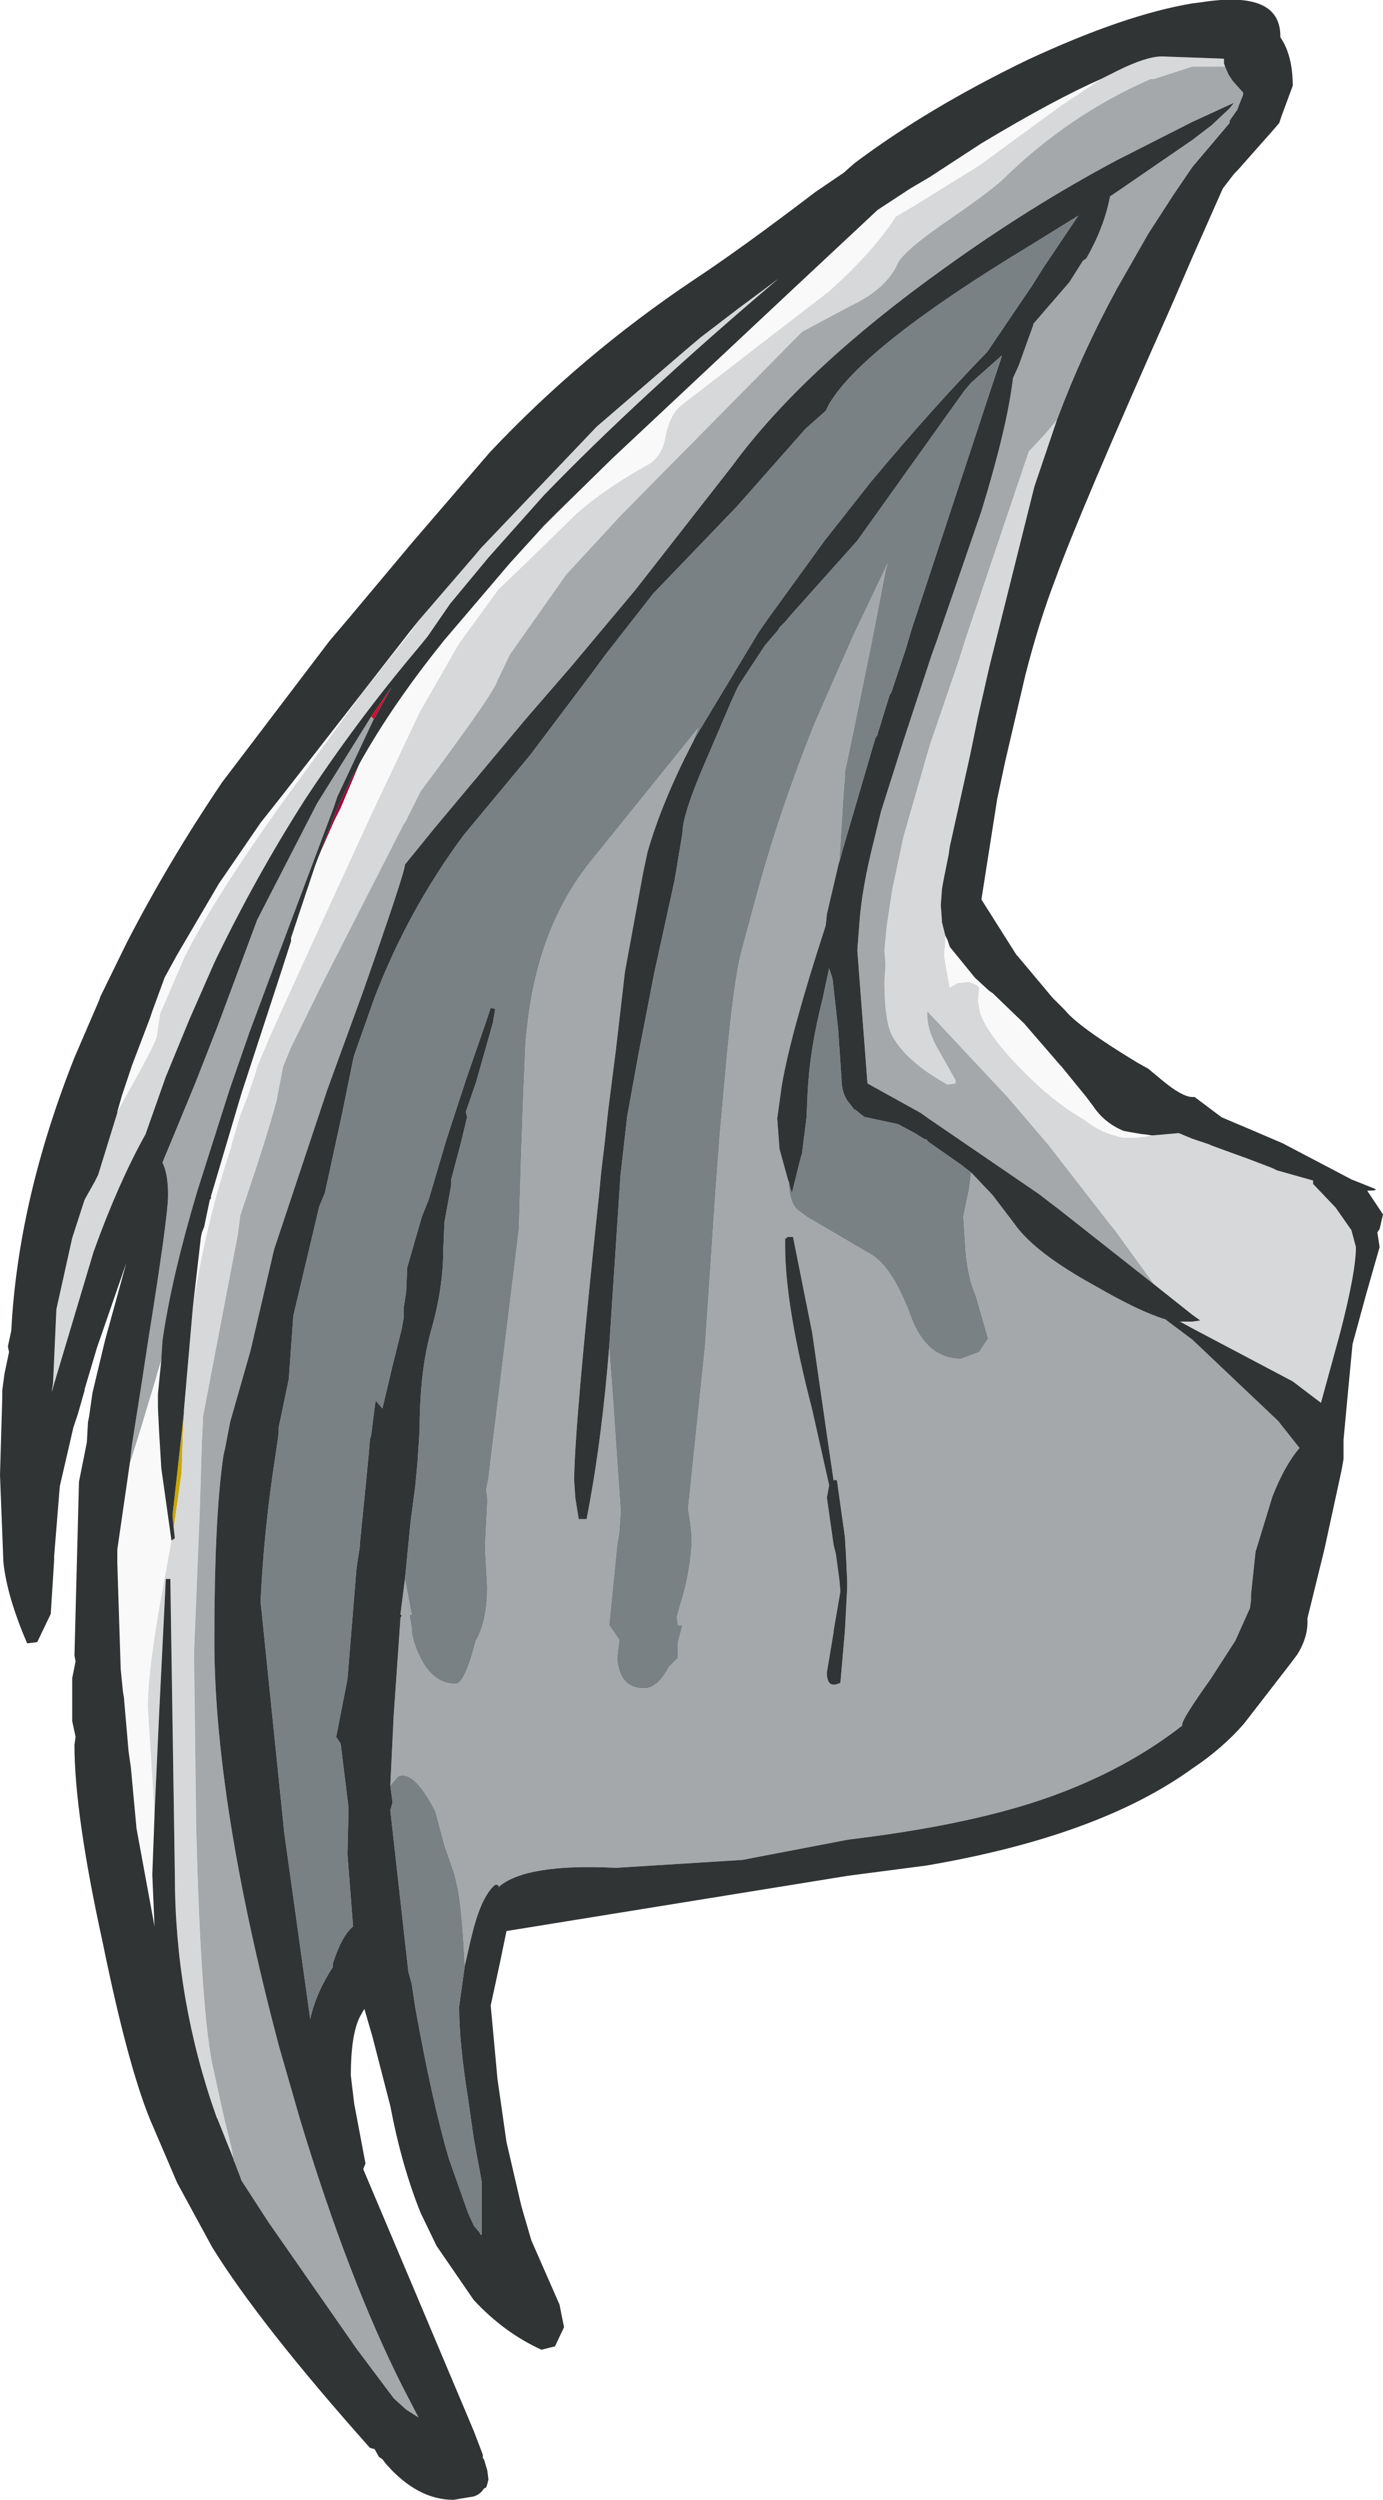 <?xml version="1.0" encoding="UTF-8" standalone="no"?>
<svg xmlns:ffdec="https://www.free-decompiler.com/flash" xmlns:xlink="http://www.w3.org/1999/xlink" ffdec:objectType="shape" height="110.75px" width="61.3px" xmlns="http://www.w3.org/2000/svg">
  <g transform="matrix(1.0, 0.0, 0.0, 1.0, 30.65, 55.35)">
    <path d="M-12.9 16.35 L-12.9 16.2 -12.85 16.2 -12.9 16.35" fill="#000000" fill-opacity="0.992" fill-rule="evenodd" stroke="none"/>
    <path d="M-14.7 -21.55 L-15.55 -19.55 -15.85 -18.95 -16.55 -17.35 -15.7 -19.55 -15.05 -20.9 -15.0 -21.0 -14.9 -21.15 -14.7 -21.55" fill="#a60237" fill-rule="evenodd" stroke="none"/>
    <path d="M-14.2 -23.6 L-13.3 -24.9 -14.15 -23.35 -14.1 -23.5 -14.2 -23.6" fill="#d30a32" fill-opacity="0.992" fill-rule="evenodd" stroke="none"/>
    <path d="M-22.5 7.25 L-22.55 8.3 -22.6 9.9 -22.95 12.35 -23.0 11.85 -23.0 11.75 -22.5 7.25" fill="#caa702" fill-rule="evenodd" stroke="none"/>
    <path d="M18.15 -51.85 L18.85 -52.2 Q20.15 -52.85 20.85 -52.85 L23.6 -52.75 23.6 -52.55 23.65 -52.4 22.2 -52.4 20.5 -51.85 20.35 -51.85 Q16.7 -50.25 13.8 -47.4 13.15 -46.8 11.1 -45.4 9.45 -44.25 9.15 -43.7 8.65 -42.55 7.05 -41.8 L4.9 -40.65 -3.1 -32.55 -5.55 -29.9 -8.05 -26.35 -8.6 -25.2 Q-8.75 -24.65 -12.0 -20.3 L-12.7 -18.9 -12.75 -18.85 -16.4 -11.7 -17.65 -9.15 -17.75 -8.95 -18.1 -8.1 -18.4 -6.55 Q-18.85 -4.9 -19.65 -2.55 L-20.0 -1.5 -20.1 -0.7 -21.65 7.4 -21.65 7.45 -21.65 7.55 -21.7 8.5 -21.8 11.75 -22.05 17.9 -21.95 25.75 Q-21.75 33.45 -21.25 36.05 L-20.7 38.55 -20.4 39.75 -20.3 40.3 -21.0 38.55 -21.05 38.45 Q-22.9 33.25 -22.9 27.7 L-23.1 14.6 -23.3 14.6 -23.6 20.65 -23.8 25.0 -24.1 20.3 Q-24.1 18.5 -23.35 14.55 L-23.05 12.9 -22.9 12.8 -22.95 12.35 -22.6 9.9 -22.55 8.3 -22.5 7.25 -22.5 7.15 -22.1 2.55 Q-21.55 -1.1 -20.4 -4.55 L-20.4 -4.6 -20.0 -5.95 -19.65 -6.85 -19.3 -7.9 -19.25 -8.1 -18.7 -9.4 -17.55 -11.95 -14.2 -19.25 -12.05 -23.8 -10.3 -26.85 -8.55 -29.25 -7.45 -30.3 -5.55 -32.15 Q-4.35 -33.4 -2.05 -34.7 -1.3 -35.05 -1.15 -36.05 -0.95 -37.0 -0.45 -37.4 L6.1 -42.45 Q8.1 -44.25 9.05 -45.75 L9.9 -46.25 12.8 -48.05 16.35 -50.65 16.65 -50.85 18.15 -51.85 M16.2 -36.75 L15.2 -33.8 13.2 -25.8 12.7 -23.6 12.35 -21.9 11.45 -17.85 11.4 -17.5 11.15 -16.25 11.1 -15.95 11.05 -15.25 11.1 -14.55 11.1 -14.5 11.25 -13.9 11.25 -13.75 11.25 -13.7 11.2 -13.0 11.3 -12.4 11.45 -11.6 11.8 -11.8 12.3 -11.85 12.55 -11.75 12.65 -11.7 12.75 -11.6 12.75 -11.55 12.7 -11.0 12.8 -10.45 Q13.2 -9.35 15.05 -7.55 16.25 -6.4 17.4 -5.75 18.1 -5.2 18.75 -5.05 L19.1 -4.95 19.35 -4.95 19.4 -4.95 19.75 -4.95 20.15 -5.0 20.4 -5.05 20.45 -5.05 21.6 -5.15 22.2 -4.9 22.95 -4.65 23.05 -4.6 24.7 -4.0 25.75 -3.6 25.95 -3.5 27.55 -3.05 27.55 -2.9 28.55 -1.85 29.25 -0.85 29.45 -0.1 Q29.45 1.0 28.75 3.7 L27.9 6.8 26.65 5.85 22.2 3.5 21.65 3.2 21.8 3.2 22.2 3.2 22.55 3.15 22.2 2.9 20.5 1.55 18.8 -0.8 18.4 -1.3 15.8 -4.65 14.05 -6.7 10.45 -10.55 10.45 -10.4 Q10.45 -9.8 10.8 -9.1 L11.7 -7.5 11.7 -7.35 11.35 -7.3 Q9.45 -8.35 8.85 -9.55 8.55 -10.25 8.55 -11.9 L8.6 -12.6 8.55 -13.25 8.65 -14.3 8.9 -15.95 9.4 -18.3 10.55 -22.3 11.85 -26.1 12.15 -27.05 14.95 -35.35 15.7 -36.15 16.2 -36.75 M-12.1 -27.85 L-9.6 -30.75 -9.35 -31.05 -4.2 -36.45 -0.25 -39.85 0.4 -40.4 2.1 -41.7 3.85 -43.0 Q-2.4 -37.7 -6.55 -33.4 L-9.0 -30.65 -10.7 -28.6 -11.7 -27.15 -12.15 -26.6 Q-14.85 -23.4 -17.15 -19.9 -19.35 -16.45 -21.15 -12.7 L-22.25 -10.2 -23.3 -7.65 -24.2 -5.1 Q-25.4 -2.95 -26.5 0.1 L-28.25 5.95 -28.35 6.3 -28.35 6.25 -28.3 5.95 -28.15 2.65 -27.45 -0.5 -26.9 -2.2 -26.45 -3.0 -26.3 -3.3 -25.45 -6.05 -25.45 -6.1 -24.45 -7.9 Q-23.7 -9.3 -23.7 -9.45 L-23.55 -10.45 -22.45 -13.0 Q-21.05 -15.75 -17.95 -20.05 L-14.6 -24.65 -12.45 -27.35 -12.1 -27.85" fill="#d7d8d9" fill-rule="evenodd" stroke="none"/>
    <path d="M18.15 -51.85 L16.65 -50.85 16.35 -50.65 12.8 -48.05 9.9 -46.25 9.05 -45.75 Q8.1 -44.25 6.1 -42.45 L-0.45 -37.4 Q-0.95 -37.0 -1.15 -36.05 -1.3 -35.05 -2.05 -34.7 -4.35 -33.4 -5.55 -32.15 L-7.45 -30.3 -8.55 -29.25 -10.3 -26.85 -12.05 -23.8 -14.2 -19.25 -17.55 -11.95 -18.7 -9.4 -19.25 -8.1 -19.3 -7.9 -19.65 -6.85 -20.0 -5.95 -20.4 -4.6 -20.4 -4.55 Q-21.55 -1.1 -22.1 2.55 L-21.75 -0.5 -21.7 -0.75 -21.6 -1.0 -21.35 -2.2 -21.3 -2.25 -21.3 -2.35 -19.95 -6.9 -19.1 -9.5 -18.25 -12.1 -17.75 -13.65 -17.75 -13.7 -17.75 -13.8 -16.7 -16.95 -16.55 -17.35 -15.85 -18.95 -15.55 -19.55 -14.7 -21.55 Q-13.25 -24.15 -10.95 -27.0 L-8.05 -30.4 -6.55 -32.05 -5.95 -32.65 -3.5 -35.05 4.45 -42.5 8.25 -46.05 9.7 -47.0 10.55 -47.5 12.85 -49.0 Q16.1 -50.95 18.15 -51.85 M-23.05 12.9 L-23.35 14.55 Q-24.1 18.5 -24.1 20.3 L-23.8 25.0 -23.8 25.05 -23.9 27.7 -23.8 30.0 -24.6 25.65 -24.85 22.95 -24.95 22.25 -25.15 19.95 -25.15 19.9 -25.2 19.6 -25.3 18.6 -25.45 13.9 -25.45 13.85 -25.45 13.3 -24.9 9.5 -24.4 7.9 -24.1 6.9 -23.75 5.75 -23.7 5.55 -23.5 4.9 -23.65 6.4 -23.65 6.7 -23.65 7.0 -23.6 8.05 -23.5 9.7 -23.05 12.9 M11.25 -13.9 L11.35 -13.7 11.45 -13.4 12.55 -12.05 12.6 -12.0 13.2 -11.45 13.35 -11.35 14.75 -10.0 16.35 -8.15 16.4 -8.1 17.5 -6.75 17.8 -6.35 Q18.3 -5.6 19.15 -5.25 L19.4 -5.2 20.0 -5.1 20.05 -5.1 20.4 -5.05 20.15 -5.0 19.75 -4.95 19.4 -4.95 19.35 -4.95 19.1 -4.95 18.75 -5.05 Q18.1 -5.2 17.4 -5.75 16.25 -6.4 15.05 -7.55 13.2 -9.35 12.8 -10.45 L12.7 -11.0 12.75 -11.55 12.75 -11.6 12.65 -11.7 12.55 -11.75 12.3 -11.85 11.8 -11.8 11.45 -11.6 11.3 -12.4 11.2 -13.0 11.25 -13.7 11.25 -13.75 11.25 -13.9 M-25.45 -6.1 L-25.25 -6.8 -24.8 -8.15 -24.0 -10.25 -23.9 -10.55 -23.35 -12.05 -22.8 -13.05 -20.95 -16.2 -19.1 -18.9 -18.15 -20.1 -12.5 -27.35 -12.1 -27.85 -12.45 -27.35 -14.6 -24.65 -17.95 -20.05 Q-21.05 -15.75 -22.45 -13.0 L-23.55 -10.45 -23.7 -9.45 Q-23.7 -9.3 -24.45 -7.9 L-25.45 -6.1" fill="#f9f9f9" fill-rule="evenodd" stroke="none"/>
    <path d="M-20.3 40.3 L-20.4 39.75 -20.7 38.55 -21.25 36.05 Q-21.75 33.45 -21.95 25.75 L-22.05 17.9 -21.8 11.75 -21.7 8.5 -21.65 7.55 -21.65 7.45 -21.65 7.4 -20.1 -0.7 -20.0 -1.5 -19.65 -2.55 Q-18.85 -4.9 -18.4 -6.55 L-18.1 -8.1 -17.75 -8.95 -17.65 -9.15 -16.4 -11.7 -12.75 -18.85 -12.7 -18.9 -12.0 -20.3 Q-8.75 -24.65 -8.6 -25.2 L-8.05 -26.35 -5.55 -29.9 -3.1 -32.55 4.9 -40.65 7.05 -41.8 Q8.65 -42.55 9.15 -43.7 9.45 -44.25 11.1 -45.4 13.15 -46.8 13.8 -47.4 16.7 -50.25 20.35 -51.85 L20.5 -51.85 22.2 -52.4 23.65 -52.4 23.8 -52.05 24.0 -51.75 24.45 -51.25 24.45 -51.15 24.25 -50.65 24.2 -50.5 23.85 -50.0 23.85 -49.9 22.2 -47.95 21.35 -46.7 20.25 -45.0 18.85 -42.55 Q17.3 -39.7 16.2 -36.75 L15.7 -36.15 14.95 -35.35 12.15 -27.05 11.85 -26.1 10.55 -22.3 9.4 -18.3 8.9 -15.95 8.65 -14.3 8.55 -13.25 8.6 -12.6 8.55 -11.9 Q8.55 -10.25 8.85 -9.55 9.45 -8.35 11.35 -7.3 L11.7 -7.35 11.7 -7.5 10.8 -9.1 Q10.45 -9.8 10.45 -10.4 L10.45 -10.55 14.05 -6.7 15.8 -4.65 18.4 -1.3 18.8 -0.8 20.5 1.55 16.25 -1.8 Q15.85 -2.1 15.4 -2.45 L10.5 -5.8 10.15 -6.05 7.8 -7.35 7.35 -13.25 7.45 -14.55 Q7.55 -15.85 7.95 -17.55 L8.4 -19.4 9.4 -22.55 10.65 -26.35 10.85 -26.9 12.85 -32.7 Q14.0 -36.45 14.25 -38.6 L14.5 -39.15 15.15 -40.95 15.15 -41.0 16.75 -42.85 17.35 -43.8 17.5 -43.9 Q18.3 -45.3 18.55 -46.65 L18.85 -46.85 22.2 -49.15 23.05 -49.8 23.85 -50.55 24.05 -50.8 22.2 -49.95 18.85 -48.25 Q15.0 -46.2 11.25 -43.5 4.95 -39.0 1.8 -34.7 L-2.5 -29.2 -5.35 -25.8 -7.3 -23.55 -11.4 -18.65 -12.7 -17.05 Q-12.7 -16.7 -14.6 -11.3 L-15.55 -8.7 -16.15 -7.05 -16.45 -6.15 -18.5 0.0 -19.55 4.5 -20.45 7.65 -20.65 8.7 -20.75 9.15 Q-21.15 11.9 -21.15 17.3 -21.15 24.45 -18.3 35.25 L-17.35 38.55 Q-15.2 45.65 -12.8 50.4 L-12.1 51.75 -12.65 51.4 -13.2 50.9 -14.85 48.7 -18.75 43.1 -19.95 41.25 -20.0 41.1 -20.25 40.45 -20.3 40.35 -20.3 40.3 M0.05 -22.45 Q-1.3 -19.85 -1.95 -17.6 L-2.15 -16.65 -2.95 -12.3 -3.35 -8.85 -3.7 -6.1 -3.85 -4.7 -4.0 -3.45 -4.1 -2.4 Q-5.2 7.95 -5.2 10.25 L-5.15 11.0 -5.0 11.95 -4.65 11.95 -4.5 11.15 Q-3.95 8.1 -3.65 4.35 L-3.5 6.35 -3.15 11.45 -3.15 11.75 -3.2 12.5 -3.3 13.15 -3.65 16.65 -3.2 17.3 -3.3 18.1 Q-3.2 19.45 -2.1 19.45 -1.5 19.45 -1.0 18.5 L-0.6 18.1 -0.6 17.4 -0.4 16.65 -0.6 16.65 -0.65 16.3 -0.5 15.75 Q-0.1 14.5 0.0 13.2 L0.0 12.6 -0.05 12.1 -0.15 11.5 0.6 4.3 1.05 -2.35 1.25 -5.05 1.5 -7.8 Q1.85 -11.75 2.2 -13.15 L2.85 -15.55 Q3.9 -19.45 5.5 -23.4 L7.15 -27.15 8.7 -30.4 8.6 -30.05 8.0 -26.95 7.2 -23.05 6.8 -21.15 6.8 -20.95 6.75 -20.35 6.55 -17.2 6.0 -14.85 5.95 -14.35 Q4.4 -9.6 4.0 -7.25 L3.8 -5.8 3.9 -4.45 4.3 -3.0 Q4.35 -2.05 4.7 -1.75 L5.1 -1.45 8.0 0.25 Q8.95 0.85 9.75 3.05 10.45 4.85 11.95 4.85 L12.75 4.55 13.15 3.95 12.6 2.05 Q12.25 1.25 12.15 0.05 L12.05 -1.45 12.3 -2.65 12.4 -3.4 12.45 -3.35 13.35 -2.4 14.3 -1.15 Q15.2 0.15 17.95 1.65 19.85 2.75 21.0 3.1 L22.2 4.0 26.0 7.6 26.95 8.8 Q26.3 9.55 25.75 10.95 L25.0 13.4 24.8 15.3 24.8 15.55 24.75 15.9 24.1 17.35 24.0 17.5 23.0 19.05 Q21.75 20.8 21.75 21.05 L21.75 21.1 Q19.25 23.05 15.9 24.25 12.55 25.45 7.35 26.1 L6.95 26.15 2.25 27.05 -3.35 27.4 Q-7.35 27.2 -8.55 28.25 L-8.55 28.2 -8.6 28.15 -8.7 28.15 Q-9.25 28.6 -9.65 30.05 L-9.8 30.65 -10.05 31.75 Q-10.15 29.5 -10.35 28.35 L-10.5 27.7 -10.95 26.4 -11.35 24.9 Q-12.3 23.05 -13.0 23.35 L-13.05 23.4 -13.35 23.75 -13.2 20.65 -12.9 16.35 -12.85 16.2 -12.9 16.2 -12.9 16.15 -12.7 14.6 -12.4 16.2 -12.5 16.2 -12.4 16.8 -12.4 17.0 -12.3 17.4 Q-11.7 19.25 -10.45 19.25 -10.05 19.25 -9.55 17.3 L-9.5 17.25 Q-9.05 16.35 -9.05 14.95 L-9.15 13.2 -9.05 11.25 -9.05 11.0 -9.1 10.65 -9.0 10.15 -8.85 8.9 -7.65 -0.9 -7.55 -4.2 -7.45 -6.95 -7.35 -9.25 -7.3 -9.7 Q-6.85 -14.2 -4.5 -17.15 L0.3 -23.1 0.05 -22.45 M4.15 -0.5 L4.15 -0.15 Q4.15 2.5 5.35 7.1 L6.1 10.45 6.0 11.0 6.25 12.75 6.3 13.1 6.4 13.5 6.55 14.6 6.6 15.15 6.3 16.9 6.3 16.95 6.0 18.75 Q6.0 19.5 6.6 19.2 L6.8 16.9 6.9 15.0 6.9 14.7 6.85 13.6 6.8 12.75 6.45 10.25 6.35 10.2 6.3 10.25 6.1 8.9 5.35 3.7 4.5 -0.55 4.25 -0.55 Q4.2 -0.45 4.15 -0.5 M-14.15 -23.35 L-15.7 -20.05 -15.85 -19.6 -18.65 -12.15 -19.6 -9.6 -20.45 -7.15 -20.5 -7.0 -21.9 -2.6 Q-23.05 1.25 -23.45 4.05 L-23.5 4.85 -23.5 4.9 -23.7 5.55 -23.75 5.75 -24.1 6.9 -24.4 7.9 -24.9 9.5 -24.8 8.65 -24.35 5.8 -24.1 4.15 Q-23.2 -1.45 -23.2 -2.4 -23.2 -3.35 -23.45 -3.85 L-22.95 -5.05 -22.0 -7.35 -21.0 -9.9 -20.05 -12.45 -19.25 -14.6 -16.6 -19.75 -14.2 -23.6 -14.1 -23.5 -14.15 -23.35" fill="#a4a8aa" fill-rule="evenodd" stroke="none"/>
    <path d="M-12.7 14.6 L-12.45 12.05 -12.25 10.55 -12.15 9.5 -12.05 8.0 Q-12.05 5.3 -11.5 3.45 -11.0 1.65 -11.0 -0.05 L-10.95 -1.2 -10.65 -2.85 -10.65 -3.1 -10.2 -4.8 -9.95 -5.85 -10.0 -6.1 -9.55 -7.4 -8.8 -10.05 -8.7 -10.65 -8.9 -10.7 -9.1 -10.1 -10.0 -7.5 -10.85 -4.9 -11.65 -2.2 -11.95 -1.45 -12.6 0.8 -12.65 1.9 -12.75 2.55 -12.75 3.0 -12.85 3.55 -13.25 5.15 -13.7 7.05 -14.0 6.7 -14.05 7.05 -14.2 8.25 -14.25 8.4 -14.3 9.0 -14.4 10.05 -14.5 11.05 -14.7 13.05 -14.7 13.15 -14.85 14.15 -15.25 19.05 -15.75 21.6 -15.55 21.9 -15.2 24.75 -15.25 26.8 -15.0 30.0 Q-15.5 30.4 -15.9 31.65 L-15.9 31.8 Q-16.65 32.95 -16.9 34.1 L-18.05 25.85 -19.1 15.6 Q-18.95 12.4 -18.45 9.2 L-18.3 8.15 -18.3 7.9 -17.85 5.75 -17.65 2.95 -16.5 -1.9 -16.25 -2.5 -15.5 -5.95 -15.0 -8.4 -14.95 -8.6 -14.05 -11.15 Q-12.55 -15.05 -10.1 -18.35 L-7.15 -21.9 -4.4 -25.55 -3.85 -26.3 -1.7 -29.05 2.0 -32.9 5.05 -36.35 5.95 -37.15 6.1 -37.45 Q7.6 -40.0 15.05 -44.5 L17.15 -45.8 15.6 -43.5 15.1 -42.7 13.1 -39.75 Q10.75 -37.35 7.95 -34.0 L5.9 -31.4 3.4 -27.95 2.95 -27.3 0.15 -22.65 0.05 -22.45 0.3 -23.1 -4.5 -17.15 Q-6.85 -14.2 -7.3 -9.7 L-7.35 -9.25 -7.45 -6.95 -7.55 -4.2 -7.65 -0.9 -8.85 8.9 -9.0 10.15 -9.1 10.65 -9.05 11.0 -9.05 11.25 -9.15 13.2 -9.05 14.95 Q-9.05 16.35 -9.5 17.25 L-9.55 17.3 Q-10.05 19.25 -10.45 19.25 -11.7 19.25 -12.3 17.4 L-12.4 17.0 -12.4 16.8 -12.5 16.2 -12.4 16.2 -12.7 14.6 M-3.65 4.35 L-3.15 -3.25 -2.85 -5.9 -2.35 -8.65 -1.65 -12.25 -0.75 -16.35 -0.4 -18.45 Q-0.4 -19.3 0.7 -21.8 L1.75 -24.25 2.0 -24.8 2.1 -25.0 3.25 -26.75 3.85 -27.45 3.9 -27.55 4.05 -27.7 4.15 -27.8 4.4 -28.1 7.35 -31.4 12.1 -38.05 12.4 -38.4 13.75 -39.6 13.75 -39.55 13.2 -37.9 9.75 -27.45 9.5 -26.6 8.85 -24.65 8.8 -24.6 8.75 -24.45 8.5 -23.65 8.35 -23.15 8.25 -22.85 8.25 -22.8 8.15 -22.65 6.7 -17.7 6.55 -17.15 6.55 -17.2 6.75 -20.35 6.8 -20.95 6.8 -21.15 7.2 -23.05 8.0 -26.95 8.6 -30.05 8.7 -30.4 7.15 -27.15 5.5 -23.4 Q3.9 -19.45 2.85 -15.55 L2.2 -13.15 Q1.85 -11.75 1.5 -7.8 L1.25 -5.05 1.05 -2.35 0.6 4.3 -0.15 11.5 -0.05 12.1 0.0 12.6 0.0 13.2 Q-0.1 14.5 -0.5 15.75 L-0.65 16.3 -0.6 16.65 -0.4 16.65 -0.6 17.4 -0.6 18.1 -1.0 18.5 Q-1.5 19.45 -2.1 19.45 -3.2 19.45 -3.3 18.1 L-3.2 17.3 -3.65 16.65 -3.3 13.15 -3.2 12.5 -3.15 11.75 -3.15 11.45 -3.5 6.35 -3.65 4.35 M4.3 -3.0 L4.3 -3.05 4.4 -2.65 4.45 -2.5 4.85 -4.1 4.9 -4.25 5.1 -5.85 5.15 -7.0 Q5.25 -8.9 5.8 -11.05 L6.1 -12.45 6.25 -12.0 6.5 -9.75 6.65 -7.55 Q6.65 -7.0 6.9 -6.6 L7.25 -6.15 7.25 -6.2 7.55 -5.95 7.7 -5.85 7.75 -5.85 9.15 -5.55 9.9 -5.15 10.3 -4.9 10.45 -4.85 10.45 -4.8 11.95 -3.75 12.4 -3.4 12.3 -2.65 12.05 -1.45 12.15 0.05 Q12.25 1.25 12.6 2.05 L13.15 3.95 12.75 4.55 11.95 4.85 Q10.45 4.85 9.75 3.05 8.95 0.85 8.0 0.25 L5.1 -1.45 4.7 -1.75 Q4.35 -2.05 4.3 -3.0 M-10.05 31.75 L-10.3 33.55 Q-10.3 35.15 -9.9 37.65 L-9.65 39.4 -9.3 41.3 -9.3 43.65 -9.35 43.65 -9.4 43.55 -9.65 43.25 -9.9 42.7 -10.75 40.3 Q-11.5 37.75 -12.25 33.55 L-12.4 32.55 -12.55 32.0 -13.35 24.85 -13.25 24.5 -13.35 23.75 -13.05 23.4 -13.0 23.35 Q-12.3 23.05 -11.35 24.9 L-10.95 26.4 -10.5 27.7 -10.35 28.35 Q-10.15 29.5 -10.05 31.75" fill="#7a8185" fill-rule="evenodd" stroke="none"/>
    <path d="M23.65 -52.4 L23.6 -52.55 23.6 -52.75 20.85 -52.85 Q20.15 -52.85 18.85 -52.2 L18.15 -51.85 Q16.1 -50.95 12.85 -49.0 L10.55 -47.5 9.7 -47.0 8.25 -46.05 4.45 -42.5 -3.5 -35.05 -5.95 -32.65 -6.55 -32.05 -8.05 -30.4 -10.95 -27.0 Q-13.25 -24.15 -14.7 -21.55 L-14.9 -21.15 -15.0 -21.0 -15.05 -20.9 -15.7 -19.55 -16.55 -17.35 -16.7 -16.95 -17.75 -13.8 -17.75 -13.7 -17.75 -13.65 -18.25 -12.1 -19.1 -9.5 -19.95 -6.9 -21.3 -2.35 -21.3 -2.25 -21.35 -2.2 -21.6 -1.0 -21.7 -0.75 -21.75 -0.5 -22.1 2.55 -22.5 7.15 -22.5 7.25 -23.0 11.75 -23.0 11.85 -22.95 12.35 -22.9 12.8 -23.05 12.9 -23.5 9.7 -23.6 8.05 -23.65 7.0 -23.65 6.7 -23.65 6.4 -23.5 4.9 -23.5 4.85 -23.45 4.05 Q-23.05 1.25 -21.9 -2.6 L-20.5 -7.0 -20.45 -7.15 -19.6 -9.6 -18.65 -12.15 -15.85 -19.6 -15.7 -20.05 -14.15 -23.35 -13.3 -24.9 -14.2 -23.6 -16.6 -19.75 -19.25 -14.6 -20.05 -12.45 -21.0 -9.9 -22.0 -7.35 -22.95 -5.05 -23.45 -3.85 Q-23.2 -3.35 -23.2 -2.4 -23.2 -1.45 -24.1 4.15 L-24.35 5.8 -24.8 8.65 -24.9 9.5 -25.45 13.3 -25.45 13.85 -25.45 13.9 -25.3 18.6 -25.2 19.6 -25.15 19.9 -25.15 19.95 -24.95 22.25 -24.85 22.95 -24.6 25.65 -23.8 30.0 -23.9 27.7 -23.8 25.05 -23.8 25.0 -23.6 20.65 -23.3 14.6 -23.1 14.6 -22.9 27.7 Q-22.9 33.25 -21.05 38.45 L-21.0 38.55 -20.3 40.3 -20.3 40.35 -20.25 40.45 -20.0 41.1 -19.95 41.25 -18.75 43.1 -14.85 48.7 -13.2 50.9 -12.65 51.4 -12.1 51.75 -12.8 50.4 Q-15.2 45.65 -17.35 38.55 L-18.3 35.25 Q-21.15 24.45 -21.15 17.3 -21.15 11.9 -20.75 9.15 L-20.65 8.7 -20.45 7.65 -19.55 4.5 -18.5 0.0 -16.45 -6.15 -16.15 -7.05 -15.55 -8.7 -14.6 -11.3 Q-12.7 -16.7 -12.7 -17.05 L-11.4 -18.65 -7.3 -23.55 -5.35 -25.8 -2.5 -29.2 1.8 -34.7 Q4.95 -39.0 11.25 -43.5 15.0 -46.2 18.85 -48.25 L22.2 -49.95 24.05 -50.8 23.85 -50.55 23.05 -49.8 22.2 -49.15 18.85 -46.85 18.55 -46.65 Q18.3 -45.3 17.5 -43.9 L17.35 -43.8 16.75 -42.85 15.15 -41.0 15.15 -40.95 14.5 -39.15 14.25 -38.6 Q14.0 -36.45 12.85 -32.7 L10.85 -26.9 10.65 -26.35 9.4 -22.55 8.4 -19.4 7.95 -17.55 Q7.55 -15.85 7.45 -14.55 L7.35 -13.25 7.8 -7.35 10.15 -6.05 10.5 -5.8 15.4 -2.45 Q15.85 -2.1 16.25 -1.8 L20.5 1.55 22.2 2.9 22.55 3.15 22.2 3.2 21.8 3.2 21.65 3.2 22.2 3.5 26.65 5.85 27.9 6.8 28.75 3.7 Q29.45 1.0 29.45 -0.1 L29.25 -0.85 28.55 -1.85 27.55 -2.9 27.55 -3.05 25.95 -3.5 25.75 -3.6 24.7 -4.0 23.05 -4.6 22.95 -4.65 22.2 -4.9 21.6 -5.15 20.45 -5.05 20.4 -5.05 20.05 -5.1 20.0 -5.1 19.4 -5.2 19.15 -5.25 Q18.3 -5.6 17.8 -6.35 L17.5 -6.75 16.4 -8.1 16.35 -8.15 14.75 -10.0 13.35 -11.35 13.2 -11.45 12.6 -12.0 12.55 -12.05 11.45 -13.4 11.35 -13.7 11.25 -13.9 11.1 -14.5 11.1 -14.55 11.05 -15.25 11.1 -15.95 11.15 -16.25 11.4 -17.5 11.45 -17.85 12.35 -21.9 12.7 -23.6 13.2 -25.8 15.2 -33.8 16.2 -36.75 Q17.3 -39.7 18.85 -42.55 L20.25 -45.0 21.35 -46.7 22.2 -47.95 23.85 -49.9 23.85 -50.0 24.2 -50.5 24.25 -50.65 24.45 -51.15 24.45 -51.25 24.0 -51.75 23.8 -52.05 23.65 -52.4 M22.6 -55.25 Q26.1 -55.8 26.1 -53.75 L26.1 -53.7 Q26.65 -52.9 26.65 -51.55 L26.15 -50.2 26.05 -49.9 25.75 -49.55 24.2 -47.8 24.05 -47.65 23.55 -47.0 22.2 -43.95 21.25 -41.75 Q17.2 -32.65 16.15 -29.75 15.4 -27.8 14.8 -25.45 L13.9 -21.6 13.55 -19.95 12.85 -15.5 14.4 -13.05 14.45 -13.0 16.0 -11.15 16.55 -10.6 Q17.15 -9.85 19.8 -8.25 L20.25 -8.0 20.85 -7.5 Q21.75 -6.75 22.2 -6.75 L22.3 -6.75 23.5 -5.85 24.8 -5.3 26.2 -4.7 29.25 -3.1 30.25 -2.7 Q30.5 -2.6 29.95 -2.6 L30.65 -1.55 30.5 -0.9 30.4 -0.75 30.5 -0.1 29.9 2.0 29.3 4.2 29.1 6.3 28.9 8.45 28.9 8.75 28.9 9.3 28.8 9.85 28.05 13.3 27.3 16.35 Q27.35 17.15 26.85 17.95 L26.55 18.35 24.5 21.0 Q23.55 22.1 22.2 23.0 18.05 26.0 10.4 27.3 L6.95 27.75 -8.2 30.2 -8.5 31.65 -8.9 33.5 -8.6 36.75 -8.2 39.55 -7.55 42.35 -7.45 42.7 -7.1 43.9 -5.85 46.75 -5.65 47.75 -6.05 48.6 -6.65 48.75 Q-8.3 48.0 -9.65 46.55 L-11.3 44.15 -12.0 42.7 Q-12.85 40.6 -13.35 37.95 L-14.15 34.85 -14.5 33.65 -14.7 34.0 Q-15.1 34.8 -15.1 36.6 L-14.95 37.85 -14.45 40.5 -14.55 40.75 -12.35 45.95 -9.65 52.35 -9.25 53.4 -9.25 53.55 -9.2 53.6 -9.05 54.1 -9.0 54.5 -9.05 54.7 -9.1 54.85 -9.2 54.9 Q-9.35 55.15 -9.65 55.25 L-10.55 55.4 Q-12.15 55.4 -13.55 53.8 L-13.7 53.6 -13.85 53.5 -14.05 53.15 -14.25 53.1 Q-19.15 47.6 -21.25 44.2 L-22.8 41.35 -24.0 38.55 Q-25.0 36.1 -26.1 30.7 -27.35 25.0 -27.35 21.95 L-27.3 21.6 -27.45 20.9 -27.45 19.0 -27.3 18.25 -27.35 18.0 -27.15 10.3 -26.8 8.55 -26.75 7.65 -26.7 7.4 -26.55 6.35 -26.0 4.05 -25.05 0.6 -26.35 4.35 -26.9 6.2 -26.9 6.25 -27.2 7.3 -27.4 7.9 -28.0 10.5 -28.25 13.6 -28.25 13.75 -28.4 16.15 -29.0 17.4 -29.4 17.45 -29.45 17.45 Q-30.35 15.35 -30.5 13.85 L-30.65 10.0 -30.55 6.55 -30.55 6.25 -30.45 5.5 -30.25 4.55 -30.3 4.3 -30.15 3.6 Q-29.85 -2.2 -27.35 -8.5 L-26.25 -11.05 -26.2 -11.2 -25.05 -13.55 Q-23.2 -17.15 -20.8 -20.7 L-16.05 -26.95 -15.2 -27.95 -12.35 -31.35 -8.95 -35.3 Q-4.9 -39.6 0.1 -42.95 2.15 -44.3 5.5 -46.85 L6.75 -47.7 7.2 -48.1 Q10.45 -50.55 14.9 -52.7 19.2 -54.7 22.2 -55.2 L22.6 -55.25 M0.05 -22.45 L0.15 -22.65 2.95 -27.3 3.4 -27.95 5.9 -31.4 7.95 -34.0 Q10.75 -37.35 13.1 -39.75 L15.1 -42.7 15.6 -43.5 17.15 -45.8 15.05 -44.5 Q7.6 -40.0 6.1 -37.45 L5.95 -37.15 5.05 -36.35 2.0 -32.9 -1.7 -29.05 -3.85 -26.3 -4.4 -25.55 -7.15 -21.9 -10.1 -18.35 Q-12.55 -15.05 -14.05 -11.15 L-14.95 -8.6 -15.0 -8.4 -15.5 -5.95 -16.25 -2.5 -16.5 -1.9 -17.65 2.95 -17.85 5.75 -18.3 7.9 -18.3 8.15 -18.45 9.2 Q-18.95 12.4 -19.1 15.6 L-18.05 25.85 -16.9 34.1 Q-16.65 32.95 -15.9 31.8 L-15.9 31.65 Q-15.5 30.4 -15.0 30.0 L-15.25 26.8 -15.2 24.75 -15.55 21.9 -15.75 21.6 -15.25 19.05 -14.85 14.15 -14.7 13.15 -14.7 13.05 -14.5 11.05 -14.4 10.05 -14.3 9.0 -14.25 8.4 -14.2 8.25 -14.05 7.05 -14.0 6.7 -13.7 7.05 -13.25 5.15 -12.85 3.55 -12.75 3.0 -12.75 2.55 -12.65 1.9 -12.6 0.8 -11.95 -1.45 -11.65 -2.2 -10.85 -4.9 -10.0 -7.5 -9.1 -10.1 -8.9 -10.7 -8.7 -10.65 -8.8 -10.05 -9.55 -7.4 -10.0 -6.1 -9.95 -5.85 -10.2 -4.8 -10.65 -3.1 -10.65 -2.85 -10.95 -1.2 -11.0 -0.05 Q-11.0 1.65 -11.5 3.45 -12.05 5.3 -12.05 8.0 L-12.15 9.5 -12.25 10.55 -12.45 12.05 -12.7 14.6 -12.9 16.15 -12.9 16.2 -12.9 16.35 -13.2 20.65 -13.35 23.75 -13.25 24.5 -13.35 24.85 -12.55 32.0 -12.4 32.55 -12.25 33.55 Q-11.5 37.75 -10.75 40.3 L-9.9 42.7 -9.65 43.25 -9.4 43.55 -9.35 43.65 -9.3 43.65 -9.3 41.3 -9.65 39.4 -9.9 37.65 Q-10.3 35.15 -10.3 33.55 L-10.05 31.75 -9.8 30.65 -9.65 30.05 Q-9.25 28.6 -8.7 28.15 L-8.6 28.15 -8.55 28.2 -8.55 28.25 Q-7.35 27.2 -3.35 27.4 L2.25 27.05 6.95 26.15 7.35 26.1 Q12.55 25.45 15.9 24.25 19.25 23.05 21.75 21.1 L21.75 21.05 Q21.75 20.8 23.0 19.05 L24.0 17.5 24.1 17.35 24.75 15.9 24.8 15.55 24.8 15.3 25.0 13.4 25.75 10.95 Q26.3 9.55 26.95 8.8 L26.0 7.6 22.2 4.0 21.0 3.1 Q19.85 2.75 17.95 1.65 15.2 0.15 14.3 -1.15 L13.35 -2.4 12.45 -3.35 12.4 -3.4 11.95 -3.75 10.45 -4.8 10.45 -4.85 10.3 -4.9 9.9 -5.15 9.15 -5.55 7.75 -5.85 7.7 -5.85 7.55 -5.95 7.25 -6.2 7.25 -6.15 6.9 -6.6 Q6.65 -7.0 6.65 -7.55 L6.5 -9.75 6.25 -12.0 6.1 -12.45 5.8 -11.05 Q5.25 -8.9 5.15 -7.0 L5.1 -5.85 4.9 -4.25 4.85 -4.1 4.45 -2.5 4.4 -2.65 4.3 -3.05 4.3 -3.0 3.9 -4.45 3.8 -5.8 4.0 -7.25 Q4.4 -9.6 5.95 -14.35 L6.0 -14.85 6.55 -17.2 6.55 -17.15 6.7 -17.7 8.15 -22.65 8.25 -22.8 8.25 -22.85 8.35 -23.15 8.5 -23.65 8.75 -24.45 8.8 -24.6 8.85 -24.65 9.5 -26.6 9.75 -27.45 13.2 -37.9 13.75 -39.55 13.75 -39.6 12.4 -38.4 12.1 -38.05 7.35 -31.4 4.4 -28.1 4.15 -27.8 4.05 -27.7 3.9 -27.55 3.85 -27.45 3.25 -26.75 2.1 -25.0 2.0 -24.8 1.75 -24.25 0.7 -21.8 Q-0.4 -19.3 -0.4 -18.45 L-0.75 -16.35 -1.65 -12.25 -2.35 -8.65 -2.85 -5.9 -3.15 -3.25 -3.65 4.35 Q-3.95 8.1 -4.5 11.15 L-4.65 11.95 -5.0 11.95 -5.15 11.0 -5.2 10.25 Q-5.2 7.95 -4.1 -2.4 L-4.0 -3.45 -3.85 -4.7 -3.7 -6.1 -3.35 -8.85 -2.95 -12.3 -2.15 -16.65 -1.95 -17.6 Q-1.3 -19.85 0.05 -22.45 M-25.45 -6.1 L-25.45 -6.05 -26.3 -3.3 -26.45 -3.0 -26.9 -2.2 -27.45 -0.5 -28.15 2.65 -28.3 5.95 -28.35 6.25 -28.35 6.3 -28.25 5.95 -26.5 0.1 Q-25.4 -2.95 -24.2 -5.1 L-23.3 -7.65 -22.25 -10.2 -21.15 -12.7 Q-19.35 -16.45 -17.15 -19.9 -14.85 -23.4 -12.15 -26.6 L-11.7 -27.15 -10.7 -28.6 -9.0 -30.65 -6.55 -33.4 Q-2.4 -37.7 3.85 -43.0 L2.1 -41.7 0.4 -40.4 -0.25 -39.85 -4.2 -36.45 -9.35 -31.05 -9.6 -30.75 -12.1 -27.85 -12.5 -27.35 -18.15 -20.1 -19.1 -18.9 -20.95 -16.2 -22.8 -13.05 -23.35 -12.05 -23.9 -10.55 -24.0 -10.25 -24.8 -8.15 -25.25 -6.8 -25.45 -6.1 M4.15 -0.5 Q4.2 -0.45 4.25 -0.55 L4.5 -0.55 5.35 3.7 6.1 8.9 6.3 10.25 6.35 10.2 6.45 10.25 6.8 12.75 6.85 13.6 6.9 14.7 6.9 15.0 6.8 16.9 6.6 19.2 Q6.0 19.5 6.0 18.75 L6.3 16.95 6.3 16.9 6.6 15.15 6.55 14.6 6.4 13.5 6.3 13.1 6.25 12.75 6.0 11.0 6.1 10.45 5.35 7.1 Q4.15 2.5 4.15 -0.15 L4.15 -0.5" fill="#313435" fill-rule="evenodd" stroke="none"/>
  </g>
</svg>
